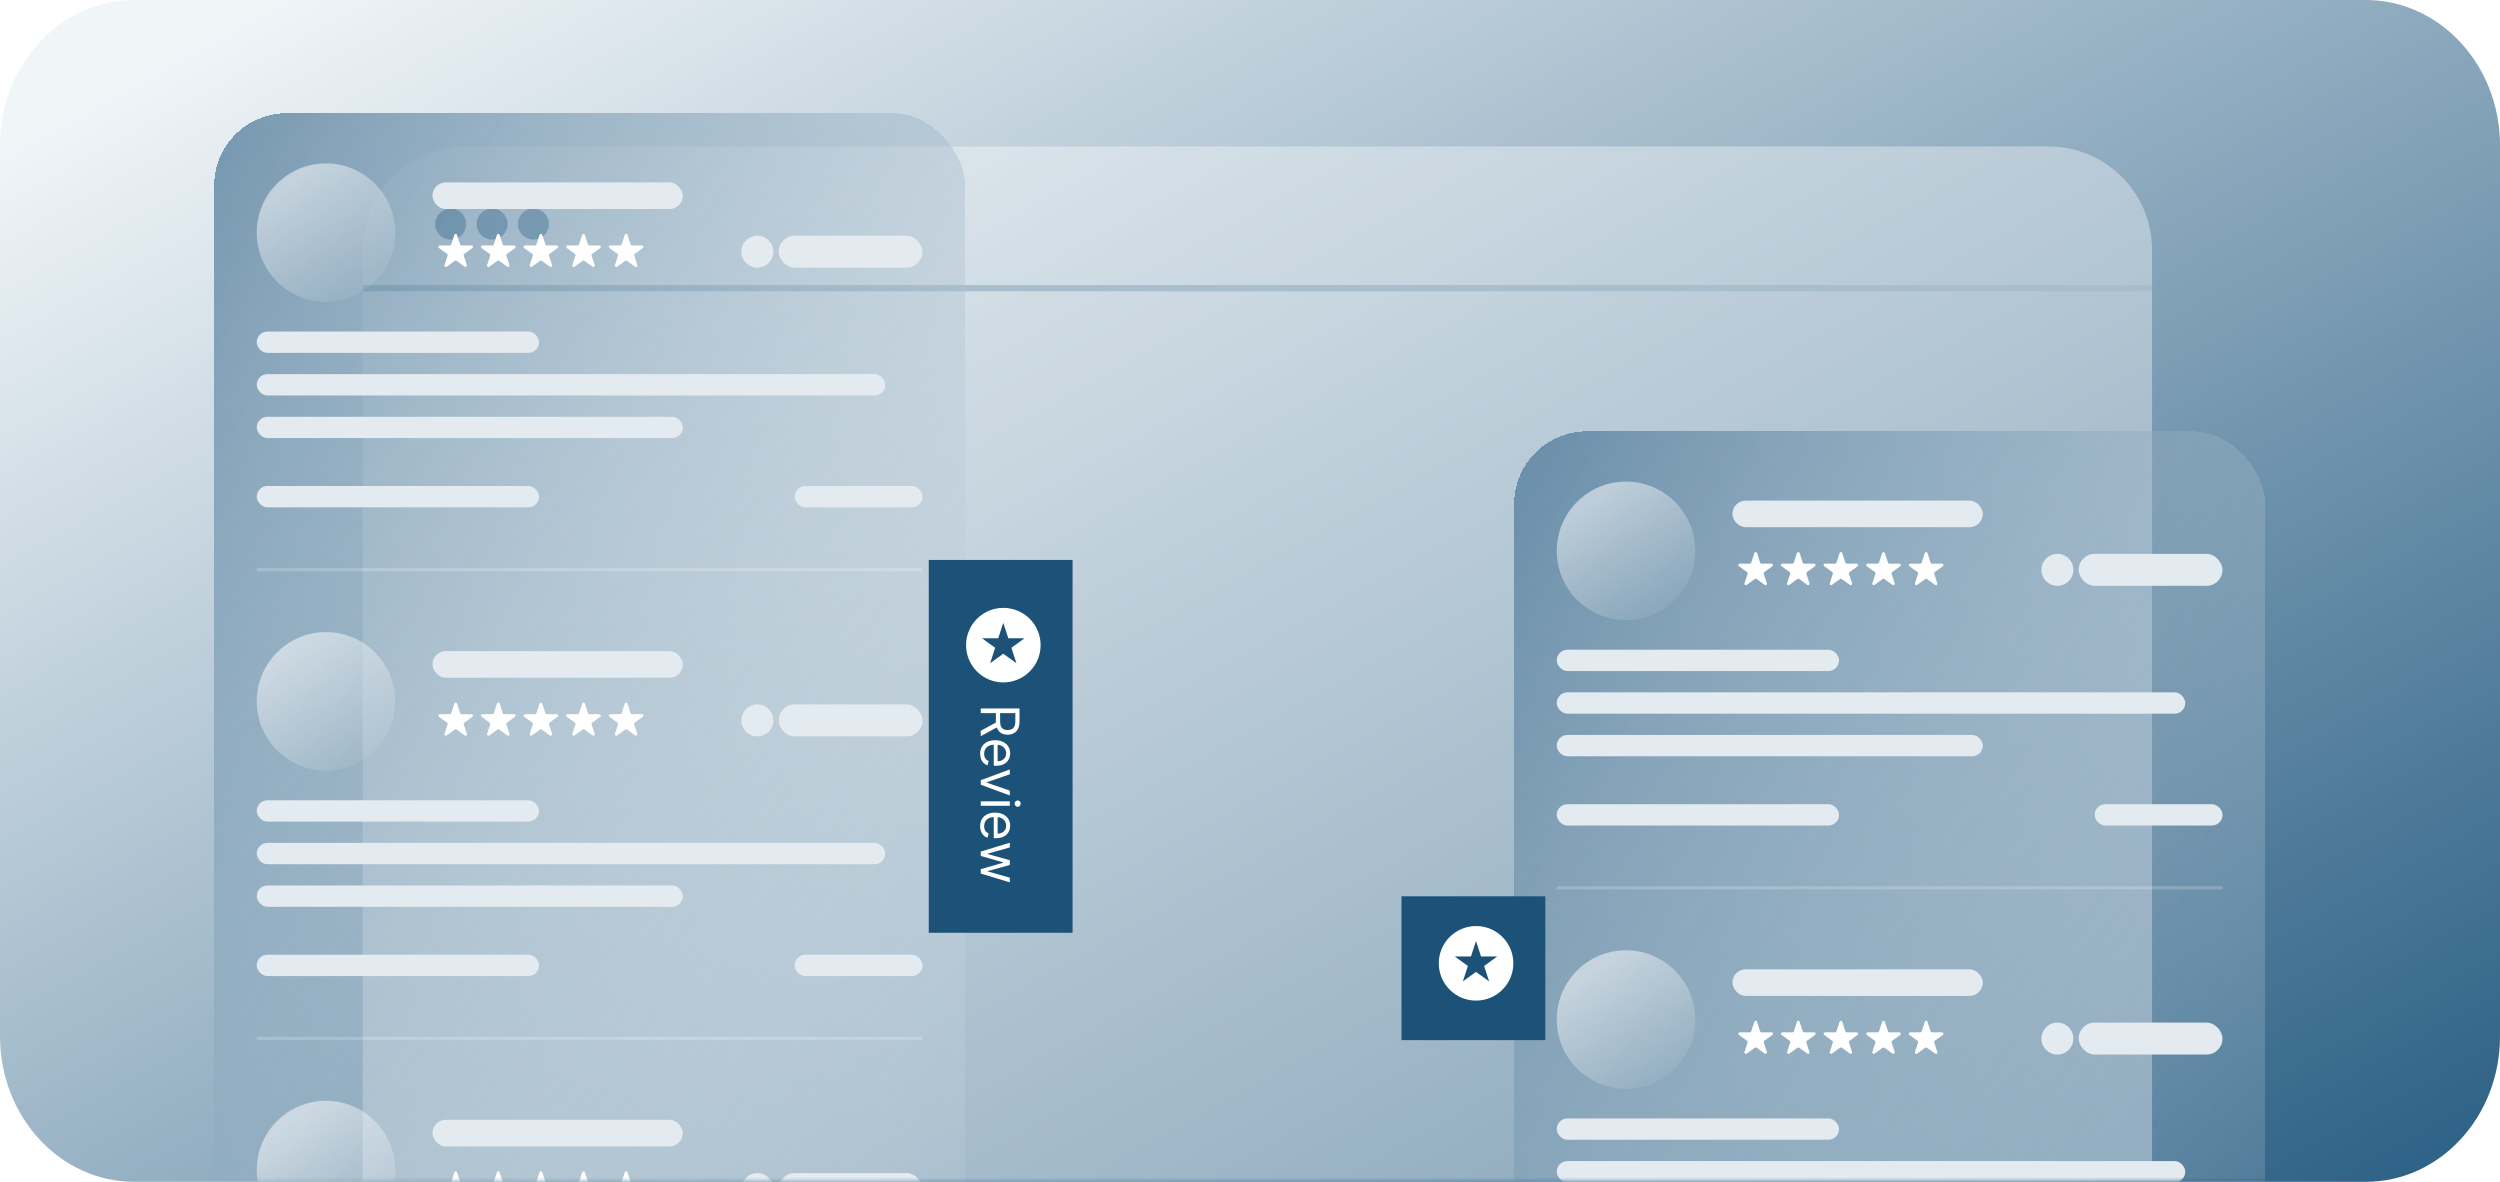 <svg width="275" height="130" viewBox="0 0 275 130" fill="none" xmlns="http://www.w3.org/2000/svg">
<path d="M0 16C0 7.163 6.611 0 14.765 0H260.235C268.389 0 275 7.163 275 16V114C275 122.837 268.389 130 260.235 130H14.765C6.611 130 0 122.837 0 114V16Z" fill="url(#paint0_linear_1332_15563)"/>
<mask id="mask0_1332_15563" style="mask-type:alpha" maskUnits="userSpaceOnUse" x="0" y="0" width="275" height="130">
<path d="M0 13.652C0 6.112 6.112 0 13.652 0H261.348C268.888 0 275 6.112 275 13.652V116.348C275 123.888 268.888 130 261.348 130H13.652C6.112 130 0 123.888 0 116.348V13.652Z" fill="white"/>
</mask>
<g mask="url(#mask0_1332_15563)">
<path d="M39.898 27.491C39.898 21.207 44.992 16.113 51.276 16.113H225.349C231.632 16.113 236.726 21.207 236.726 27.491V129.887H39.898V27.491Z" fill="white" fill-opacity="0.37"/>
<line x1="39.898" y1="31.702" x2="236.726" y2="31.702" stroke="#A8BECD" stroke-width="0.683"/>
<circle cx="49.574" cy="24.648" r="1.707" fill="#7C9DB4"/>
<circle cx="54.129" cy="24.648" r="1.707" fill="#7C9DB4"/>
<circle cx="58.675" cy="24.648" r="1.707" fill="#7C9DB4"/>
<g filter="url(#filter0_bd_1332_15563)">
<rect x="19.555" y="9.449" width="82.612" height="153.503" rx="8" fill="url(#paint1_linear_1332_15563)" shape-rendering="crispEdges"/>
<g filter="url(#filter1_bi_1332_15563)">
<circle cx="31.859" cy="21.753" r="7.617" fill="url(#paint2_linear_1332_15563)"/>
</g>
<rect x="43.57" y="17.064" width="27.537" height="2.929" rx="1.465" fill="#E4EBF0"/>
<path d="M45.976 22.838C46.023 22.694 46.227 22.694 46.273 22.838L46.616 23.892C46.637 23.957 46.697 24 46.764 24H47.873C48.024 24 48.087 24.194 47.965 24.283L47.068 24.934C47.013 24.974 46.99 25.045 47.011 25.109L47.354 26.163C47.401 26.307 47.236 26.427 47.113 26.338L46.217 25.686C46.162 25.646 46.088 25.646 46.033 25.686L45.136 26.338C45.014 26.427 44.849 26.307 44.896 26.163L45.238 25.109C45.259 25.045 45.236 24.974 45.182 24.934L44.285 24.283C44.163 24.194 44.225 24 44.377 24H45.485C45.553 24 45.613 23.957 45.634 23.892L45.976 22.838Z" fill="white"/>
<path d="M50.664 22.838C50.711 22.694 50.914 22.694 50.961 22.838L51.303 23.892C51.324 23.957 51.384 24 51.452 24H52.56C52.712 24 52.775 24.194 52.652 24.283L51.755 24.934C51.701 24.974 51.678 25.045 51.699 25.109L52.041 26.163C52.088 26.307 51.923 26.427 51.801 26.338L50.904 25.686C50.849 25.646 50.775 25.646 50.721 25.686L49.824 26.338C49.701 26.427 49.537 26.307 49.583 26.163L49.926 25.109C49.947 25.045 49.924 24.974 49.869 24.934L48.972 24.283C48.85 24.194 48.913 24 49.064 24H50.173C50.24 24 50.3 23.957 50.321 23.892L50.664 22.838Z" fill="white"/>
<path d="M55.351 22.838C55.398 22.694 55.602 22.694 55.648 22.838L55.991 23.892C56.012 23.957 56.072 24 56.139 24H57.248C57.399 24 57.462 24.194 57.34 24.283L56.443 24.934C56.388 24.974 56.365 25.045 56.386 25.109L56.729 26.163C56.776 26.307 56.611 26.427 56.488 26.338L55.592 25.686C55.537 25.646 55.463 25.646 55.408 25.686L54.511 26.338C54.389 26.427 54.224 26.307 54.271 26.163L54.613 25.109C54.634 25.045 54.611 24.974 54.557 24.934L53.66 24.283C53.538 24.194 53.6 24 53.752 24H54.86C54.928 24 54.988 23.957 55.009 23.892L55.351 22.838Z" fill="white"/>
<path d="M60.039 22.838C60.086 22.694 60.289 22.694 60.336 22.838L60.678 23.892C60.699 23.957 60.759 24 60.827 24H61.935C62.087 24 62.15 24.194 62.027 24.283L61.13 24.934C61.076 24.974 61.053 25.045 61.074 25.109L61.416 26.163C61.463 26.307 61.298 26.427 61.176 26.338L60.279 25.686C60.224 25.646 60.15 25.646 60.096 25.686L59.199 26.338C59.076 26.427 58.912 26.307 58.958 26.163L59.301 25.109C59.322 25.045 59.299 24.974 59.244 24.934L58.347 24.283C58.225 24.194 58.288 24 58.439 24H59.548C59.615 24 59.675 23.957 59.696 23.892L60.039 22.838Z" fill="white"/>
<path d="M64.726 22.838C64.773 22.694 64.977 22.694 65.023 22.838L65.366 23.892C65.387 23.957 65.447 24 65.514 24H66.623C66.774 24 66.837 24.194 66.715 24.283L65.818 24.934C65.763 24.974 65.74 25.045 65.761 25.109L66.104 26.163C66.15 26.307 65.986 26.427 65.863 26.338L64.967 25.686C64.912 25.646 64.838 25.646 64.783 25.686L63.886 26.338C63.764 26.427 63.599 26.307 63.646 26.163L63.988 25.109C64.009 25.045 63.986 24.974 63.932 24.934L63.035 24.283C62.913 24.194 62.975 24 63.127 24H64.235C64.303 24 64.363 23.957 64.384 23.892L64.726 22.838Z" fill="white"/>
<circle cx="79.312" cy="24.683" r="1.758" fill="#E4EBF0"/>
<rect x="81.656" y="22.926" width="15.819" height="3.515" rx="1.758" fill="#E4EBF0"/>
<rect x="24.242" y="33.471" width="31.052" height="2.344" rx="1.172" fill="#E4EBF0"/>
<rect x="24.242" y="50.461" width="31.052" height="2.344" rx="1.172" fill="#E4EBF0"/>
<rect x="83.414" y="50.461" width="14.061" height="2.344" rx="1.172" fill="#E4EBF0"/>
<rect x="24.242" y="38.158" width="69.135" height="2.344" rx="1.172" fill="#E4EBF0"/>
<rect x="24.242" y="42.846" width="46.871" height="2.344" rx="1.172" fill="#E4EBF0"/>
<line opacity="0.2" x1="24.242" y1="59.662" x2="97.479" y2="59.662" stroke="white" stroke-width="0.352"/>
<g filter="url(#filter2_bi_1332_15563)">
<circle cx="31.859" cy="73.312" r="7.617" fill="url(#paint3_linear_1332_15563)"/>
</g>
<rect x="43.57" y="68.623" width="27.537" height="2.929" rx="1.465" fill="#E4EBF0"/>
<path d="M45.976 74.397C46.023 74.253 46.227 74.253 46.273 74.397L46.616 75.451C46.637 75.515 46.697 75.559 46.764 75.559H47.873C48.024 75.559 48.087 75.752 47.965 75.841L47.068 76.493C47.013 76.533 46.99 76.603 47.011 76.668L47.354 77.722C47.401 77.866 47.236 77.985 47.113 77.896L46.217 77.245C46.162 77.205 46.088 77.205 46.033 77.245L45.136 77.896C45.014 77.985 44.849 77.866 44.896 77.722L45.238 76.668C45.259 76.603 45.236 76.533 45.182 76.493L44.285 75.841C44.163 75.752 44.225 75.559 44.377 75.559H45.485C45.553 75.559 45.613 75.515 45.634 75.451L45.976 74.397Z" fill="white"/>
<path d="M50.664 74.397C50.711 74.253 50.914 74.253 50.961 74.397L51.303 75.451C51.324 75.515 51.384 75.559 51.452 75.559H52.56C52.712 75.559 52.775 75.752 52.652 75.841L51.755 76.493C51.701 76.533 51.678 76.603 51.699 76.668L52.041 77.722C52.088 77.866 51.923 77.985 51.801 77.896L50.904 77.245C50.849 77.205 50.775 77.205 50.721 77.245L49.824 77.896C49.701 77.985 49.537 77.866 49.583 77.722L49.926 76.668C49.947 76.603 49.924 76.533 49.869 76.493L48.972 75.841C48.85 75.752 48.913 75.559 49.064 75.559H50.173C50.24 75.559 50.3 75.515 50.321 75.451L50.664 74.397Z" fill="white"/>
<path d="M55.351 74.397C55.398 74.253 55.602 74.253 55.648 74.397L55.991 75.451C56.012 75.515 56.072 75.559 56.139 75.559H57.248C57.399 75.559 57.462 75.752 57.34 75.841L56.443 76.493C56.388 76.533 56.365 76.603 56.386 76.668L56.729 77.722C56.776 77.866 56.611 77.985 56.488 77.896L55.592 77.245C55.537 77.205 55.463 77.205 55.408 77.245L54.511 77.896C54.389 77.985 54.224 77.866 54.271 77.722L54.613 76.668C54.634 76.603 54.611 76.533 54.557 76.493L53.66 75.841C53.538 75.752 53.6 75.559 53.752 75.559H54.86C54.928 75.559 54.988 75.515 55.009 75.451L55.351 74.397Z" fill="white"/>
<path d="M60.039 74.397C60.086 74.253 60.289 74.253 60.336 74.397L60.678 75.451C60.699 75.515 60.759 75.559 60.827 75.559H61.935C62.087 75.559 62.15 75.752 62.027 75.841L61.13 76.493C61.076 76.533 61.053 76.603 61.074 76.668L61.416 77.722C61.463 77.866 61.298 77.985 61.176 77.896L60.279 77.245C60.224 77.205 60.15 77.205 60.096 77.245L59.199 77.896C59.076 77.985 58.912 77.866 58.958 77.722L59.301 76.668C59.322 76.603 59.299 76.533 59.244 76.493L58.347 75.841C58.225 75.752 58.288 75.559 58.439 75.559H59.548C59.615 75.559 59.675 75.515 59.696 75.451L60.039 74.397Z" fill="white"/>
<path d="M64.726 74.397C64.773 74.253 64.977 74.253 65.023 74.397L65.366 75.451C65.387 75.515 65.447 75.559 65.514 75.559H66.623C66.774 75.559 66.837 75.752 66.715 75.841L65.818 76.493C65.763 76.533 65.74 76.603 65.761 76.668L66.104 77.722C66.15 77.866 65.986 77.985 65.863 77.896L64.967 77.245C64.912 77.205 64.838 77.205 64.783 77.245L63.886 77.896C63.764 77.985 63.599 77.866 63.646 77.722L63.988 76.668C64.009 76.603 63.986 76.533 63.932 76.493L63.035 75.841C62.913 75.752 62.975 75.559 63.127 75.559H64.235C64.303 75.559 64.363 75.515 64.384 75.451L64.726 74.397Z" fill="white"/>
<circle cx="79.312" cy="76.242" r="1.758" fill="#E4EBF0"/>
<rect x="81.656" y="74.484" width="15.819" height="3.515" rx="1.758" fill="#E4EBF0"/>
<rect x="24.242" y="85.029" width="31.052" height="2.344" rx="1.172" fill="#E4EBF0"/>
<rect x="24.242" y="102.02" width="31.052" height="2.344" rx="1.172" fill="#E4EBF0"/>
<rect x="83.414" y="102.02" width="14.061" height="2.344" rx="1.172" fill="#E4EBF0"/>
<rect x="24.242" y="89.717" width="69.135" height="2.344" rx="1.172" fill="#E4EBF0"/>
<rect x="24.242" y="94.404" width="46.871" height="2.344" rx="1.172" fill="#E4EBF0"/>
<line opacity="0.2" x1="24.242" y1="111.221" x2="97.479" y2="111.221" stroke="white" stroke-width="0.352"/>
<g filter="url(#filter3_bi_1332_15563)">
<circle cx="31.859" cy="124.869" r="7.617" fill="url(#paint4_linear_1332_15563)"/>
</g>
<rect x="43.57" y="120.18" width="27.537" height="2.929" rx="1.465" fill="#E4EBF0"/>
<path d="M45.976 125.953C46.023 125.809 46.227 125.809 46.273 125.953L46.616 127.007C46.637 127.072 46.697 127.115 46.764 127.115H47.873C48.024 127.115 48.087 127.309 47.965 127.398L47.068 128.05C47.013 128.089 46.99 128.16 47.011 128.224L47.354 129.278C47.401 129.422 47.236 129.542 47.113 129.453L46.217 128.802C46.162 128.762 46.088 128.762 46.033 128.802L45.136 129.453C45.014 129.542 44.849 129.422 44.896 129.278L45.238 128.224C45.259 128.16 45.236 128.089 45.182 128.05L44.285 127.398C44.163 127.309 44.225 127.115 44.377 127.115H45.485C45.553 127.115 45.613 127.072 45.634 127.007L45.976 125.953Z" fill="white"/>
<path d="M50.664 125.953C50.711 125.809 50.914 125.809 50.961 125.953L51.303 127.007C51.324 127.072 51.384 127.115 51.452 127.115H52.56C52.712 127.115 52.775 127.309 52.652 127.398L51.755 128.05C51.701 128.089 51.678 128.16 51.699 128.224L52.041 129.278C52.088 129.422 51.923 129.542 51.801 129.453L50.904 128.802C50.849 128.762 50.775 128.762 50.721 128.802L49.824 129.453C49.701 129.542 49.537 129.422 49.583 129.278L49.926 128.224C49.947 128.16 49.924 128.089 49.869 128.05L48.972 127.398C48.85 127.309 48.913 127.115 49.064 127.115H50.173C50.24 127.115 50.3 127.072 50.321 127.007L50.664 125.953Z" fill="white"/>
<path d="M55.351 125.953C55.398 125.809 55.602 125.809 55.648 125.953L55.991 127.007C56.012 127.072 56.072 127.115 56.139 127.115H57.248C57.399 127.115 57.462 127.309 57.34 127.398L56.443 128.05C56.388 128.089 56.365 128.16 56.386 128.224L56.729 129.278C56.776 129.422 56.611 129.542 56.488 129.453L55.592 128.802C55.537 128.762 55.463 128.762 55.408 128.802L54.511 129.453C54.389 129.542 54.224 129.422 54.271 129.278L54.613 128.224C54.634 128.16 54.611 128.089 54.557 128.05L53.66 127.398C53.538 127.309 53.6 127.115 53.752 127.115H54.86C54.928 127.115 54.988 127.072 55.009 127.007L55.351 125.953Z" fill="white"/>
<path d="M60.039 125.953C60.086 125.809 60.289 125.809 60.336 125.953L60.678 127.007C60.699 127.072 60.759 127.115 60.827 127.115H61.935C62.087 127.115 62.15 127.309 62.027 127.398L61.13 128.05C61.076 128.089 61.053 128.16 61.074 128.224L61.416 129.278C61.463 129.422 61.298 129.542 61.176 129.453L60.279 128.802C60.224 128.762 60.15 128.762 60.096 128.802L59.199 129.453C59.076 129.542 58.912 129.422 58.958 129.278L59.301 128.224C59.322 128.16 59.299 128.089 59.244 128.05L58.347 127.398C58.225 127.309 58.288 127.115 58.439 127.115H59.548C59.615 127.115 59.675 127.072 59.696 127.007L60.039 125.953Z" fill="white"/>
<path d="M64.726 125.953C64.773 125.809 64.977 125.809 65.023 125.953L65.366 127.007C65.387 127.072 65.447 127.115 65.514 127.115H66.623C66.774 127.115 66.837 127.309 66.715 127.398L65.818 128.05C65.763 128.089 65.74 128.16 65.761 128.224L66.104 129.278C66.15 129.422 65.986 129.542 65.863 129.453L64.967 128.802C64.912 128.762 64.838 128.762 64.783 128.802L63.886 129.453C63.764 129.542 63.599 129.422 63.646 129.278L63.988 128.224C64.009 128.16 63.986 128.089 63.932 128.05L63.035 127.398C62.913 127.309 62.975 127.115 63.127 127.115H64.235C64.303 127.115 64.363 127.072 64.384 127.007L64.726 125.953Z" fill="white"/>
<circle cx="79.312" cy="127.799" r="1.758" fill="#E4EBF0"/>
<rect x="81.656" y="126.041" width="15.819" height="3.515" rx="1.758" fill="#E4EBF0"/>
</g>
<rect x="102.164" y="61.594" width="15.819" height="41.012" fill="#1C5277"/>
<path d="M107.883 77.928L112.144 77.928L112.144 79.368C112.144 79.701 112.087 79.974 111.973 80.188C111.861 80.401 111.706 80.559 111.509 80.662C111.312 80.765 111.088 80.816 110.837 80.816C110.586 80.816 110.364 80.765 110.169 80.662C109.975 80.559 109.823 80.402 109.712 80.19C109.602 79.978 109.547 79.706 109.547 79.376L109.547 78.211L110.013 78.211L110.013 79.359C110.013 79.587 110.047 79.77 110.113 79.909C110.18 80.049 110.274 80.15 110.396 80.213C110.52 80.276 110.667 80.308 110.837 80.308C111.008 80.308 111.157 80.276 111.285 80.213C111.412 80.149 111.511 80.047 111.58 79.907C111.651 79.767 111.686 79.582 111.686 79.351L111.686 78.444L107.883 78.444L107.883 77.928ZM109.797 79.934L107.883 80.982L107.883 80.383L109.797 79.351L109.797 79.934ZM107.816 82.915C107.816 82.607 107.884 82.341 108.02 82.118C108.157 81.896 108.349 81.725 108.594 81.604C108.841 81.485 109.128 81.425 109.456 81.425C109.783 81.425 110.072 81.485 110.321 81.604C110.572 81.725 110.768 81.892 110.908 82.108C111.049 82.324 111.12 82.576 111.12 82.865C111.12 83.031 111.092 83.196 111.037 83.358C110.981 83.52 110.891 83.668 110.766 83.801C110.643 83.934 110.479 84.04 110.275 84.119C110.072 84.198 109.821 84.238 109.522 84.238L109.314 84.238L109.314 81.775L109.739 81.775L109.739 83.739C109.919 83.739 110.08 83.703 110.221 83.63C110.363 83.56 110.475 83.458 110.556 83.327C110.638 83.196 110.679 83.042 110.679 82.865C110.679 82.669 110.631 82.5 110.533 82.357C110.438 82.216 110.313 82.107 110.159 82.031C110.005 81.954 109.84 81.916 109.664 81.916L109.381 81.916C109.139 81.916 108.935 81.958 108.767 82.041C108.601 82.126 108.474 82.243 108.386 82.392C108.3 82.542 108.257 82.716 108.257 82.915C108.257 83.044 108.275 83.16 108.311 83.264C108.349 83.37 108.404 83.46 108.478 83.537C108.553 83.613 108.646 83.672 108.757 83.714L108.623 84.188C108.463 84.138 108.321 84.054 108.199 83.936C108.078 83.818 107.984 83.673 107.916 83.499C107.85 83.326 107.816 83.131 107.816 82.915ZM111.079 87.501L107.883 86.319L107.883 85.82L111.079 84.638L111.079 85.171L108.532 86.053L108.532 86.086L111.079 86.968L111.079 87.501ZM107.883 88.149L111.079 88.149L111.079 88.64L107.883 88.64L107.883 88.149ZM111.611 88.399C111.611 88.303 111.644 88.22 111.709 88.151C111.774 88.083 111.853 88.049 111.944 88.049C112.036 88.049 112.114 88.083 112.179 88.151C112.244 88.22 112.277 88.303 112.277 88.399C112.277 88.494 112.244 88.576 112.179 88.644C112.114 88.713 112.036 88.748 111.944 88.748C111.853 88.748 111.774 88.713 111.709 88.644C111.644 88.576 111.611 88.494 111.611 88.399ZM107.816 90.879C107.816 90.571 107.884 90.306 108.02 90.082C108.157 89.86 108.349 89.689 108.594 89.568C108.841 89.449 109.128 89.389 109.456 89.389C109.783 89.389 110.072 89.449 110.321 89.568C110.572 89.689 110.768 89.857 110.908 90.072C111.049 90.288 111.12 90.541 111.12 90.829C111.12 90.996 111.092 91.16 111.037 91.322C110.981 91.485 110.891 91.632 110.766 91.766C110.643 91.899 110.479 92.005 110.275 92.084C110.072 92.163 109.821 92.202 109.522 92.202L109.314 92.202L109.314 89.739L109.739 89.739L109.739 91.703C109.919 91.703 110.08 91.667 110.221 91.595C110.363 91.524 110.475 91.423 110.556 91.291C110.638 91.161 110.679 91.007 110.679 90.829C110.679 90.634 110.631 90.464 110.533 90.322C110.438 90.18 110.313 90.071 110.159 89.995C110.005 89.919 109.84 89.88 109.664 89.88L109.381 89.88C109.139 89.88 108.935 89.922 108.767 90.005C108.601 90.09 108.474 90.207 108.386 90.357C108.3 90.507 108.257 90.681 108.257 90.879C108.257 91.008 108.275 91.125 108.311 91.229C108.349 91.334 108.404 91.425 108.478 91.501C108.553 91.578 108.646 91.636 108.757 91.678L108.623 92.153C108.463 92.103 108.321 92.019 108.199 91.901C108.078 91.783 107.984 91.637 107.916 91.464C107.85 91.29 107.816 91.096 107.816 90.879ZM107.883 93.673L111.079 92.7L111.079 93.216L108.632 93.906L108.632 93.94L111.079 94.622L111.079 95.146L108.64 95.821L108.64 95.854L111.079 96.545L111.079 97.061L107.883 96.087L107.883 95.604L110.338 94.905L110.338 94.855L107.883 94.156L107.883 93.673Z" fill="white"/>
<circle cx="110.367" cy="70.966" r="4.101" fill="white"/>
<path d="M110.359 68.508L110.912 70.208H112.699L111.253 71.259L111.806 72.959L110.359 71.909L108.913 72.959L109.465 71.259L108.019 70.208H109.807L110.359 68.508Z" fill="#1C5277"/>
<g filter="url(#filter4_bd_1332_15563)">
<rect x="169.555" y="44.449" width="82.612" height="153.503" rx="8" fill="url(#paint5_linear_1332_15563)" shape-rendering="crispEdges"/>
<g filter="url(#filter5_bi_1332_15563)">
<circle cx="181.859" cy="56.753" r="7.617" fill="url(#paint6_linear_1332_15563)"/>
</g>
<rect x="193.57" y="52.065" width="27.537" height="2.929" rx="1.465" fill="#E4EBF0"/>
<path d="M195.976 57.838C196.023 57.694 196.227 57.694 196.273 57.838L196.616 58.892C196.637 58.957 196.697 59 196.764 59H197.873C198.024 59 198.087 59.194 197.965 59.283L197.068 59.934C197.013 59.974 196.99 60.045 197.011 60.109L197.354 61.163C197.401 61.307 197.236 61.427 197.113 61.338L196.217 60.686C196.162 60.647 196.088 60.647 196.033 60.686L195.136 61.338C195.014 61.427 194.849 61.307 194.896 61.163L195.238 60.109C195.259 60.045 195.236 59.974 195.182 59.934L194.285 59.283C194.163 59.194 194.225 59 194.377 59H195.485C195.553 59 195.613 58.957 195.634 58.892L195.976 57.838Z" fill="white"/>
<path d="M200.664 57.838C200.71 57.694 200.914 57.694 200.961 57.838L201.303 58.892C201.324 58.957 201.384 59 201.452 59H202.56C202.712 59 202.775 59.194 202.652 59.283L201.755 59.934C201.701 59.974 201.678 60.045 201.699 60.109L202.041 61.163C202.088 61.307 201.923 61.427 201.801 61.338L200.904 60.686C200.849 60.647 200.775 60.647 200.72 60.686L199.824 61.338C199.701 61.427 199.537 61.307 199.583 61.163L199.926 60.109C199.947 60.045 199.924 59.974 199.869 59.934L198.972 59.283C198.85 59.194 198.913 59 199.064 59H200.173C200.24 59 200.3 58.957 200.321 58.892L200.664 57.838Z" fill="white"/>
<path d="M205.351 57.838C205.398 57.694 205.602 57.694 205.648 57.838L205.991 58.892C206.012 58.957 206.072 59 206.139 59H207.248C207.399 59 207.462 59.194 207.34 59.283L206.443 59.934C206.388 59.974 206.365 60.045 206.386 60.109L206.729 61.163C206.776 61.307 206.611 61.427 206.488 61.338L205.592 60.686C205.537 60.647 205.463 60.647 205.408 60.686L204.511 61.338C204.389 61.427 204.224 61.307 204.271 61.163L204.613 60.109C204.634 60.045 204.611 59.974 204.557 59.934L203.66 59.283C203.538 59.194 203.6 59 203.752 59H204.86C204.928 59 204.988 58.957 205.009 58.892L205.351 57.838Z" fill="white"/>
<path d="M210.039 57.838C210.085 57.694 210.289 57.694 210.336 57.838L210.678 58.892C210.699 58.957 210.759 59 210.827 59H211.935C212.087 59 212.15 59.194 212.027 59.283L211.13 59.934C211.076 59.974 211.053 60.045 211.074 60.109L211.416 61.163C211.463 61.307 211.298 61.427 211.176 61.338L210.279 60.686C210.224 60.647 210.15 60.647 210.095 60.686L209.199 61.338C209.076 61.427 208.912 61.307 208.958 61.163L209.301 60.109C209.322 60.045 209.299 59.974 209.244 59.934L208.347 59.283C208.225 59.194 208.288 59 208.439 59H209.548C209.615 59 209.675 58.957 209.696 58.892L210.039 57.838Z" fill="white"/>
<path d="M214.726 57.838C214.773 57.694 214.977 57.694 215.023 57.838L215.366 58.892C215.387 58.957 215.447 59 215.514 59H216.623C216.774 59 216.837 59.194 216.715 59.283L215.818 59.934C215.763 59.974 215.74 60.045 215.761 60.109L216.104 61.163C216.151 61.307 215.986 61.427 215.863 61.338L214.967 60.686C214.912 60.647 214.838 60.647 214.783 60.686L213.886 61.338C213.764 61.427 213.599 61.307 213.646 61.163L213.988 60.109C214.009 60.045 213.986 59.974 213.932 59.934L213.035 59.283C212.913 59.194 212.975 59 213.127 59H214.235C214.303 59 214.363 58.957 214.384 58.892L214.726 57.838Z" fill="white"/>
<circle cx="229.312" cy="59.684" r="1.758" fill="#E4EBF0"/>
<rect x="231.656" y="57.926" width="15.819" height="3.515" rx="1.758" fill="#E4EBF0"/>
<rect x="174.242" y="68.471" width="31.052" height="2.344" rx="1.172" fill="#E4EBF0"/>
<rect x="174.242" y="85.461" width="31.052" height="2.344" rx="1.172" fill="#E4EBF0"/>
<rect x="233.414" y="85.461" width="14.061" height="2.344" rx="1.172" fill="#E4EBF0"/>
<rect x="174.242" y="73.158" width="69.135" height="2.344" rx="1.172" fill="#E4EBF0"/>
<rect x="174.242" y="77.846" width="46.871" height="2.344" rx="1.172" fill="#E4EBF0"/>
<line opacity="0.2" x1="174.242" y1="94.662" x2="247.479" y2="94.662" stroke="white" stroke-width="0.352"/>
<g filter="url(#filter6_bi_1332_15563)">
<circle cx="181.859" cy="108.312" r="7.617" fill="url(#paint7_linear_1332_15563)"/>
</g>
<rect x="193.57" y="103.623" width="27.537" height="2.929" rx="1.465" fill="#E4EBF0"/>
<path d="M195.976 109.397C196.023 109.253 196.227 109.253 196.273 109.397L196.616 110.451C196.637 110.515 196.697 110.559 196.764 110.559H197.873C198.024 110.559 198.087 110.752 197.965 110.841L197.068 111.493C197.013 111.533 196.99 111.603 197.011 111.668L197.354 112.722C197.401 112.866 197.236 112.985 197.113 112.896L196.217 112.245C196.162 112.205 196.088 112.205 196.033 112.245L195.136 112.896C195.014 112.985 194.849 112.866 194.896 112.722L195.238 111.668C195.259 111.603 195.236 111.533 195.182 111.493L194.285 110.841C194.163 110.752 194.225 110.559 194.377 110.559H195.485C195.553 110.559 195.613 110.515 195.634 110.451L195.976 109.397Z" fill="white"/>
<path d="M200.664 109.397C200.71 109.253 200.914 109.253 200.961 109.397L201.303 110.451C201.324 110.515 201.384 110.559 201.452 110.559H202.56C202.712 110.559 202.775 110.752 202.652 110.841L201.755 111.493C201.701 111.533 201.678 111.603 201.699 111.668L202.041 112.722C202.088 112.866 201.923 112.985 201.801 112.896L200.904 112.245C200.849 112.205 200.775 112.205 200.72 112.245L199.824 112.896C199.701 112.985 199.537 112.866 199.583 112.722L199.926 111.668C199.947 111.603 199.924 111.533 199.869 111.493L198.972 110.841C198.85 110.752 198.913 110.559 199.064 110.559H200.173C200.24 110.559 200.3 110.515 200.321 110.451L200.664 109.397Z" fill="white"/>
<path d="M205.351 109.397C205.398 109.253 205.602 109.253 205.648 109.397L205.991 110.451C206.012 110.515 206.072 110.559 206.139 110.559H207.248C207.399 110.559 207.462 110.752 207.34 110.841L206.443 111.493C206.388 111.533 206.365 111.603 206.386 111.668L206.729 112.722C206.776 112.866 206.611 112.985 206.488 112.896L205.592 112.245C205.537 112.205 205.463 112.205 205.408 112.245L204.511 112.896C204.389 112.985 204.224 112.866 204.271 112.722L204.613 111.668C204.634 111.603 204.611 111.533 204.557 111.493L203.66 110.841C203.538 110.752 203.6 110.559 203.752 110.559H204.86C204.928 110.559 204.988 110.515 205.009 110.451L205.351 109.397Z" fill="white"/>
<path d="M210.039 109.397C210.085 109.253 210.289 109.253 210.336 109.397L210.678 110.451C210.699 110.515 210.759 110.559 210.827 110.559H211.935C212.087 110.559 212.15 110.752 212.027 110.841L211.13 111.493C211.076 111.533 211.053 111.603 211.074 111.668L211.416 112.722C211.463 112.866 211.298 112.985 211.176 112.896L210.279 112.245C210.224 112.205 210.15 112.205 210.095 112.245L209.199 112.896C209.076 112.985 208.912 112.866 208.958 112.722L209.301 111.668C209.322 111.603 209.299 111.533 209.244 111.493L208.347 110.841C208.225 110.752 208.288 110.559 208.439 110.559H209.548C209.615 110.559 209.675 110.515 209.696 110.451L210.039 109.397Z" fill="white"/>
<path d="M214.726 109.397C214.773 109.253 214.977 109.253 215.023 109.397L215.366 110.451C215.387 110.515 215.447 110.559 215.514 110.559H216.623C216.774 110.559 216.837 110.752 216.715 110.841L215.818 111.493C215.763 111.533 215.74 111.603 215.761 111.668L216.104 112.722C216.151 112.866 215.986 112.985 215.863 112.896L214.967 112.245C214.912 112.205 214.838 112.205 214.783 112.245L213.886 112.896C213.764 112.985 213.599 112.866 213.646 112.722L213.988 111.668C214.009 111.603 213.986 111.533 213.932 111.493L213.035 110.841C212.913 110.752 212.975 110.559 213.127 110.559H214.235C214.303 110.559 214.363 110.515 214.384 110.451L214.726 109.397Z" fill="white"/>
<circle cx="229.312" cy="111.242" r="1.758" fill="#E4EBF0"/>
<rect x="231.656" y="109.484" width="15.819" height="3.515" rx="1.758" fill="#E4EBF0"/>
<rect x="174.242" y="120.029" width="31.052" height="2.344" rx="1.172" fill="#E4EBF0"/>
<rect x="174.242" y="124.717" width="69.135" height="2.344" rx="1.172" fill="#E4EBF0"/>
<rect x="174.242" y="129.404" width="46.871" height="2.344" rx="1.172" fill="#E4EBF0"/>
</g>
<rect x="154.164" y="98.594" width="15.819" height="15.82" fill="#1C5277"/>
<circle cx="162.367" cy="105.966" r="4.101" fill="white"/>
<path d="M162.359 103.508L162.912 105.208H164.699L163.253 106.259L163.806 107.959L162.359 106.908L160.913 107.959L161.465 106.259L160.019 105.208H161.807L162.359 103.508Z" fill="#1C5277"/>
</g>
<defs>
<filter id="filter0_bd_1332_15563" x="-0.445" y="-10.551" width="122.609" height="193.504" filterUnits="userSpaceOnUse" color-interpolation-filters="sRGB">
<feFlood flood-opacity="0" result="BackgroundImageFix"/>
<feGaussianBlur in="BackgroundImageFix" stdDeviation="10"/>
<feComposite in2="SourceAlpha" operator="in" result="effect1_backgroundBlur_1332_15563"/>
<feColorMatrix in="SourceAlpha" type="matrix" values="0 0 0 0 0 0 0 0 0 0 0 0 0 0 0 0 0 0 127 0" result="hardAlpha"/>
<feOffset dx="4" dy="3"/>
<feGaussianBlur stdDeviation="5"/>
<feComposite in2="hardAlpha" operator="out"/>
<feColorMatrix type="matrix" values="0 0 0 0 0.579 0 0 0 0 0.646 0 0 0 0 0.692 0 0 0 0.6 0"/>
<feBlend mode="normal" in2="effect1_backgroundBlur_1332_15563" result="effect2_dropShadow_1332_15563"/>
<feBlend mode="normal" in="SourceGraphic" in2="effect2_dropShadow_1332_15563" result="shape"/>
</filter>
<filter id="filter1_bi_1332_15563" x="21.454" y="11.348" width="20.811" height="20.81" filterUnits="userSpaceOnUse" color-interpolation-filters="sRGB">
<feFlood flood-opacity="0" result="BackgroundImageFix"/>
<feGaussianBlur in="BackgroundImageFix" stdDeviation="1.394"/>
<feComposite in2="SourceAlpha" operator="in" result="effect1_backgroundBlur_1332_15563"/>
<feBlend mode="normal" in="SourceGraphic" in2="effect1_backgroundBlur_1332_15563" result="shape"/>
<feColorMatrix in="SourceAlpha" type="matrix" values="0 0 0 0 0 0 0 0 0 0 0 0 0 0 0 0 0 0 127 0" result="hardAlpha"/>
<feOffset dy="0.837"/>
<feGaussianBlur stdDeviation="0.418"/>
<feComposite in2="hardAlpha" operator="arithmetic" k2="-1" k3="1"/>
<feColorMatrix type="matrix" values="0 0 0 0 1 0 0 0 0 1 0 0 0 0 1 0 0 0 0.25 0"/>
<feBlend mode="overlay" in2="shape" result="effect2_innerShadow_1332_15563"/>
</filter>
<filter id="filter2_bi_1332_15563" x="21.454" y="62.907" width="20.811" height="20.81" filterUnits="userSpaceOnUse" color-interpolation-filters="sRGB">
<feFlood flood-opacity="0" result="BackgroundImageFix"/>
<feGaussianBlur in="BackgroundImageFix" stdDeviation="1.394"/>
<feComposite in2="SourceAlpha" operator="in" result="effect1_backgroundBlur_1332_15563"/>
<feBlend mode="normal" in="SourceGraphic" in2="effect1_backgroundBlur_1332_15563" result="shape"/>
<feColorMatrix in="SourceAlpha" type="matrix" values="0 0 0 0 0 0 0 0 0 0 0 0 0 0 0 0 0 0 127 0" result="hardAlpha"/>
<feOffset dy="0.837"/>
<feGaussianBlur stdDeviation="0.418"/>
<feComposite in2="hardAlpha" operator="arithmetic" k2="-1" k3="1"/>
<feColorMatrix type="matrix" values="0 0 0 0 1 0 0 0 0 1 0 0 0 0 1 0 0 0 0.25 0"/>
<feBlend mode="overlay" in2="shape" result="effect2_innerShadow_1332_15563"/>
</filter>
<filter id="filter3_bi_1332_15563" x="21.454" y="114.463" width="20.811" height="20.81" filterUnits="userSpaceOnUse" color-interpolation-filters="sRGB">
<feFlood flood-opacity="0" result="BackgroundImageFix"/>
<feGaussianBlur in="BackgroundImageFix" stdDeviation="1.394"/>
<feComposite in2="SourceAlpha" operator="in" result="effect1_backgroundBlur_1332_15563"/>
<feBlend mode="normal" in="SourceGraphic" in2="effect1_backgroundBlur_1332_15563" result="shape"/>
<feColorMatrix in="SourceAlpha" type="matrix" values="0 0 0 0 0 0 0 0 0 0 0 0 0 0 0 0 0 0 127 0" result="hardAlpha"/>
<feOffset dy="0.837"/>
<feGaussianBlur stdDeviation="0.418"/>
<feComposite in2="hardAlpha" operator="arithmetic" k2="-1" k3="1"/>
<feColorMatrix type="matrix" values="0 0 0 0 1 0 0 0 0 1 0 0 0 0 1 0 0 0 0.25 0"/>
<feBlend mode="overlay" in2="shape" result="effect2_innerShadow_1332_15563"/>
</filter>
<filter id="filter4_bd_1332_15563" x="149.555" y="24.449" width="122.609" height="193.504" filterUnits="userSpaceOnUse" color-interpolation-filters="sRGB">
<feFlood flood-opacity="0" result="BackgroundImageFix"/>
<feGaussianBlur in="BackgroundImageFix" stdDeviation="10"/>
<feComposite in2="SourceAlpha" operator="in" result="effect1_backgroundBlur_1332_15563"/>
<feColorMatrix in="SourceAlpha" type="matrix" values="0 0 0 0 0 0 0 0 0 0 0 0 0 0 0 0 0 0 127 0" result="hardAlpha"/>
<feOffset dx="-3" dy="3"/>
<feGaussianBlur stdDeviation="5"/>
<feComposite in2="hardAlpha" operator="out"/>
<feColorMatrix type="matrix" values="0 0 0 0 0.579 0 0 0 0 0.646 0 0 0 0 0.692 0 0 0 0.4 0"/>
<feBlend mode="multiply" in2="effect1_backgroundBlur_1332_15563" result="effect2_dropShadow_1332_15563"/>
<feBlend mode="normal" in="SourceGraphic" in2="effect2_dropShadow_1332_15563" result="shape"/>
</filter>
<filter id="filter5_bi_1332_15563" x="171.454" y="46.348" width="20.811" height="20.81" filterUnits="userSpaceOnUse" color-interpolation-filters="sRGB">
<feFlood flood-opacity="0" result="BackgroundImageFix"/>
<feGaussianBlur in="BackgroundImageFix" stdDeviation="1.394"/>
<feComposite in2="SourceAlpha" operator="in" result="effect1_backgroundBlur_1332_15563"/>
<feBlend mode="normal" in="SourceGraphic" in2="effect1_backgroundBlur_1332_15563" result="shape"/>
<feColorMatrix in="SourceAlpha" type="matrix" values="0 0 0 0 0 0 0 0 0 0 0 0 0 0 0 0 0 0 127 0" result="hardAlpha"/>
<feOffset dy="0.837"/>
<feGaussianBlur stdDeviation="0.418"/>
<feComposite in2="hardAlpha" operator="arithmetic" k2="-1" k3="1"/>
<feColorMatrix type="matrix" values="0 0 0 0 1 0 0 0 0 1 0 0 0 0 1 0 0 0 0.25 0"/>
<feBlend mode="overlay" in2="shape" result="effect2_innerShadow_1332_15563"/>
</filter>
<filter id="filter6_bi_1332_15563" x="171.454" y="97.907" width="20.811" height="20.81" filterUnits="userSpaceOnUse" color-interpolation-filters="sRGB">
<feFlood flood-opacity="0" result="BackgroundImageFix"/>
<feGaussianBlur in="BackgroundImageFix" stdDeviation="1.394"/>
<feComposite in2="SourceAlpha" operator="in" result="effect1_backgroundBlur_1332_15563"/>
<feBlend mode="normal" in="SourceGraphic" in2="effect1_backgroundBlur_1332_15563" result="shape"/>
<feColorMatrix in="SourceAlpha" type="matrix" values="0 0 0 0 0 0 0 0 0 0 0 0 0 0 0 0 0 0 127 0" result="hardAlpha"/>
<feOffset dy="0.837"/>
<feGaussianBlur stdDeviation="0.418"/>
<feComposite in2="hardAlpha" operator="arithmetic" k2="-1" k3="1"/>
<feColorMatrix type="matrix" values="0 0 0 0 1 0 0 0 0 1 0 0 0 0 1 0 0 0 0.25 0"/>
<feBlend mode="overlay" in2="shape" result="effect2_innerShadow_1332_15563"/>
</filter>
<linearGradient id="paint0_linear_1332_15563" x1="111.661" y1="-48" x2="235.079" y2="174.959" gradientUnits="userSpaceOnUse">
<stop offset="0.006" stop-color="#F0F5F8"/>
<stop offset="1" stop-color="#19527A"/>
</linearGradient>
<linearGradient id="paint1_linear_1332_15563" x1="23.358" y1="9.449" x2="150.854" y2="87.153" gradientUnits="userSpaceOnUse">
<stop stop-color="#4C7898" stop-opacity="0.71"/>
<stop offset="1" stop-color="white" stop-opacity="0"/>
</linearGradient>
<linearGradient id="paint2_linear_1332_15563" x1="26.958" y1="17.2" x2="36.535" y2="30.304" gradientUnits="userSpaceOnUse">
<stop stop-color="white" stop-opacity="0.52"/>
<stop offset="1" stop-color="white" stop-opacity="0"/>
</linearGradient>
<linearGradient id="paint3_linear_1332_15563" x1="26.958" y1="68.759" x2="36.535" y2="81.863" gradientUnits="userSpaceOnUse">
<stop stop-color="white" stop-opacity="0.52"/>
<stop offset="1" stop-color="white" stop-opacity="0"/>
</linearGradient>
<linearGradient id="paint4_linear_1332_15563" x1="26.958" y1="120.315" x2="36.535" y2="133.419" gradientUnits="userSpaceOnUse">
<stop stop-color="white" stop-opacity="0.52"/>
<stop offset="1" stop-color="white" stop-opacity="0"/>
</linearGradient>
<linearGradient id="paint5_linear_1332_15563" x1="173.358" y1="44.449" x2="300.854" y2="122.153" gradientUnits="userSpaceOnUse">
<stop stop-color="#4C7898" stop-opacity="0.71"/>
<stop offset="1" stop-color="white" stop-opacity="0"/>
</linearGradient>
<linearGradient id="paint6_linear_1332_15563" x1="176.958" y1="52.2" x2="186.535" y2="65.304" gradientUnits="userSpaceOnUse">
<stop stop-color="white" stop-opacity="0.52"/>
<stop offset="1" stop-color="white" stop-opacity="0"/>
</linearGradient>
<linearGradient id="paint7_linear_1332_15563" x1="176.958" y1="103.759" x2="186.535" y2="116.863" gradientUnits="userSpaceOnUse">
<stop stop-color="white" stop-opacity="0.52"/>
<stop offset="1" stop-color="white" stop-opacity="0"/>
</linearGradient>
</defs>
</svg>
